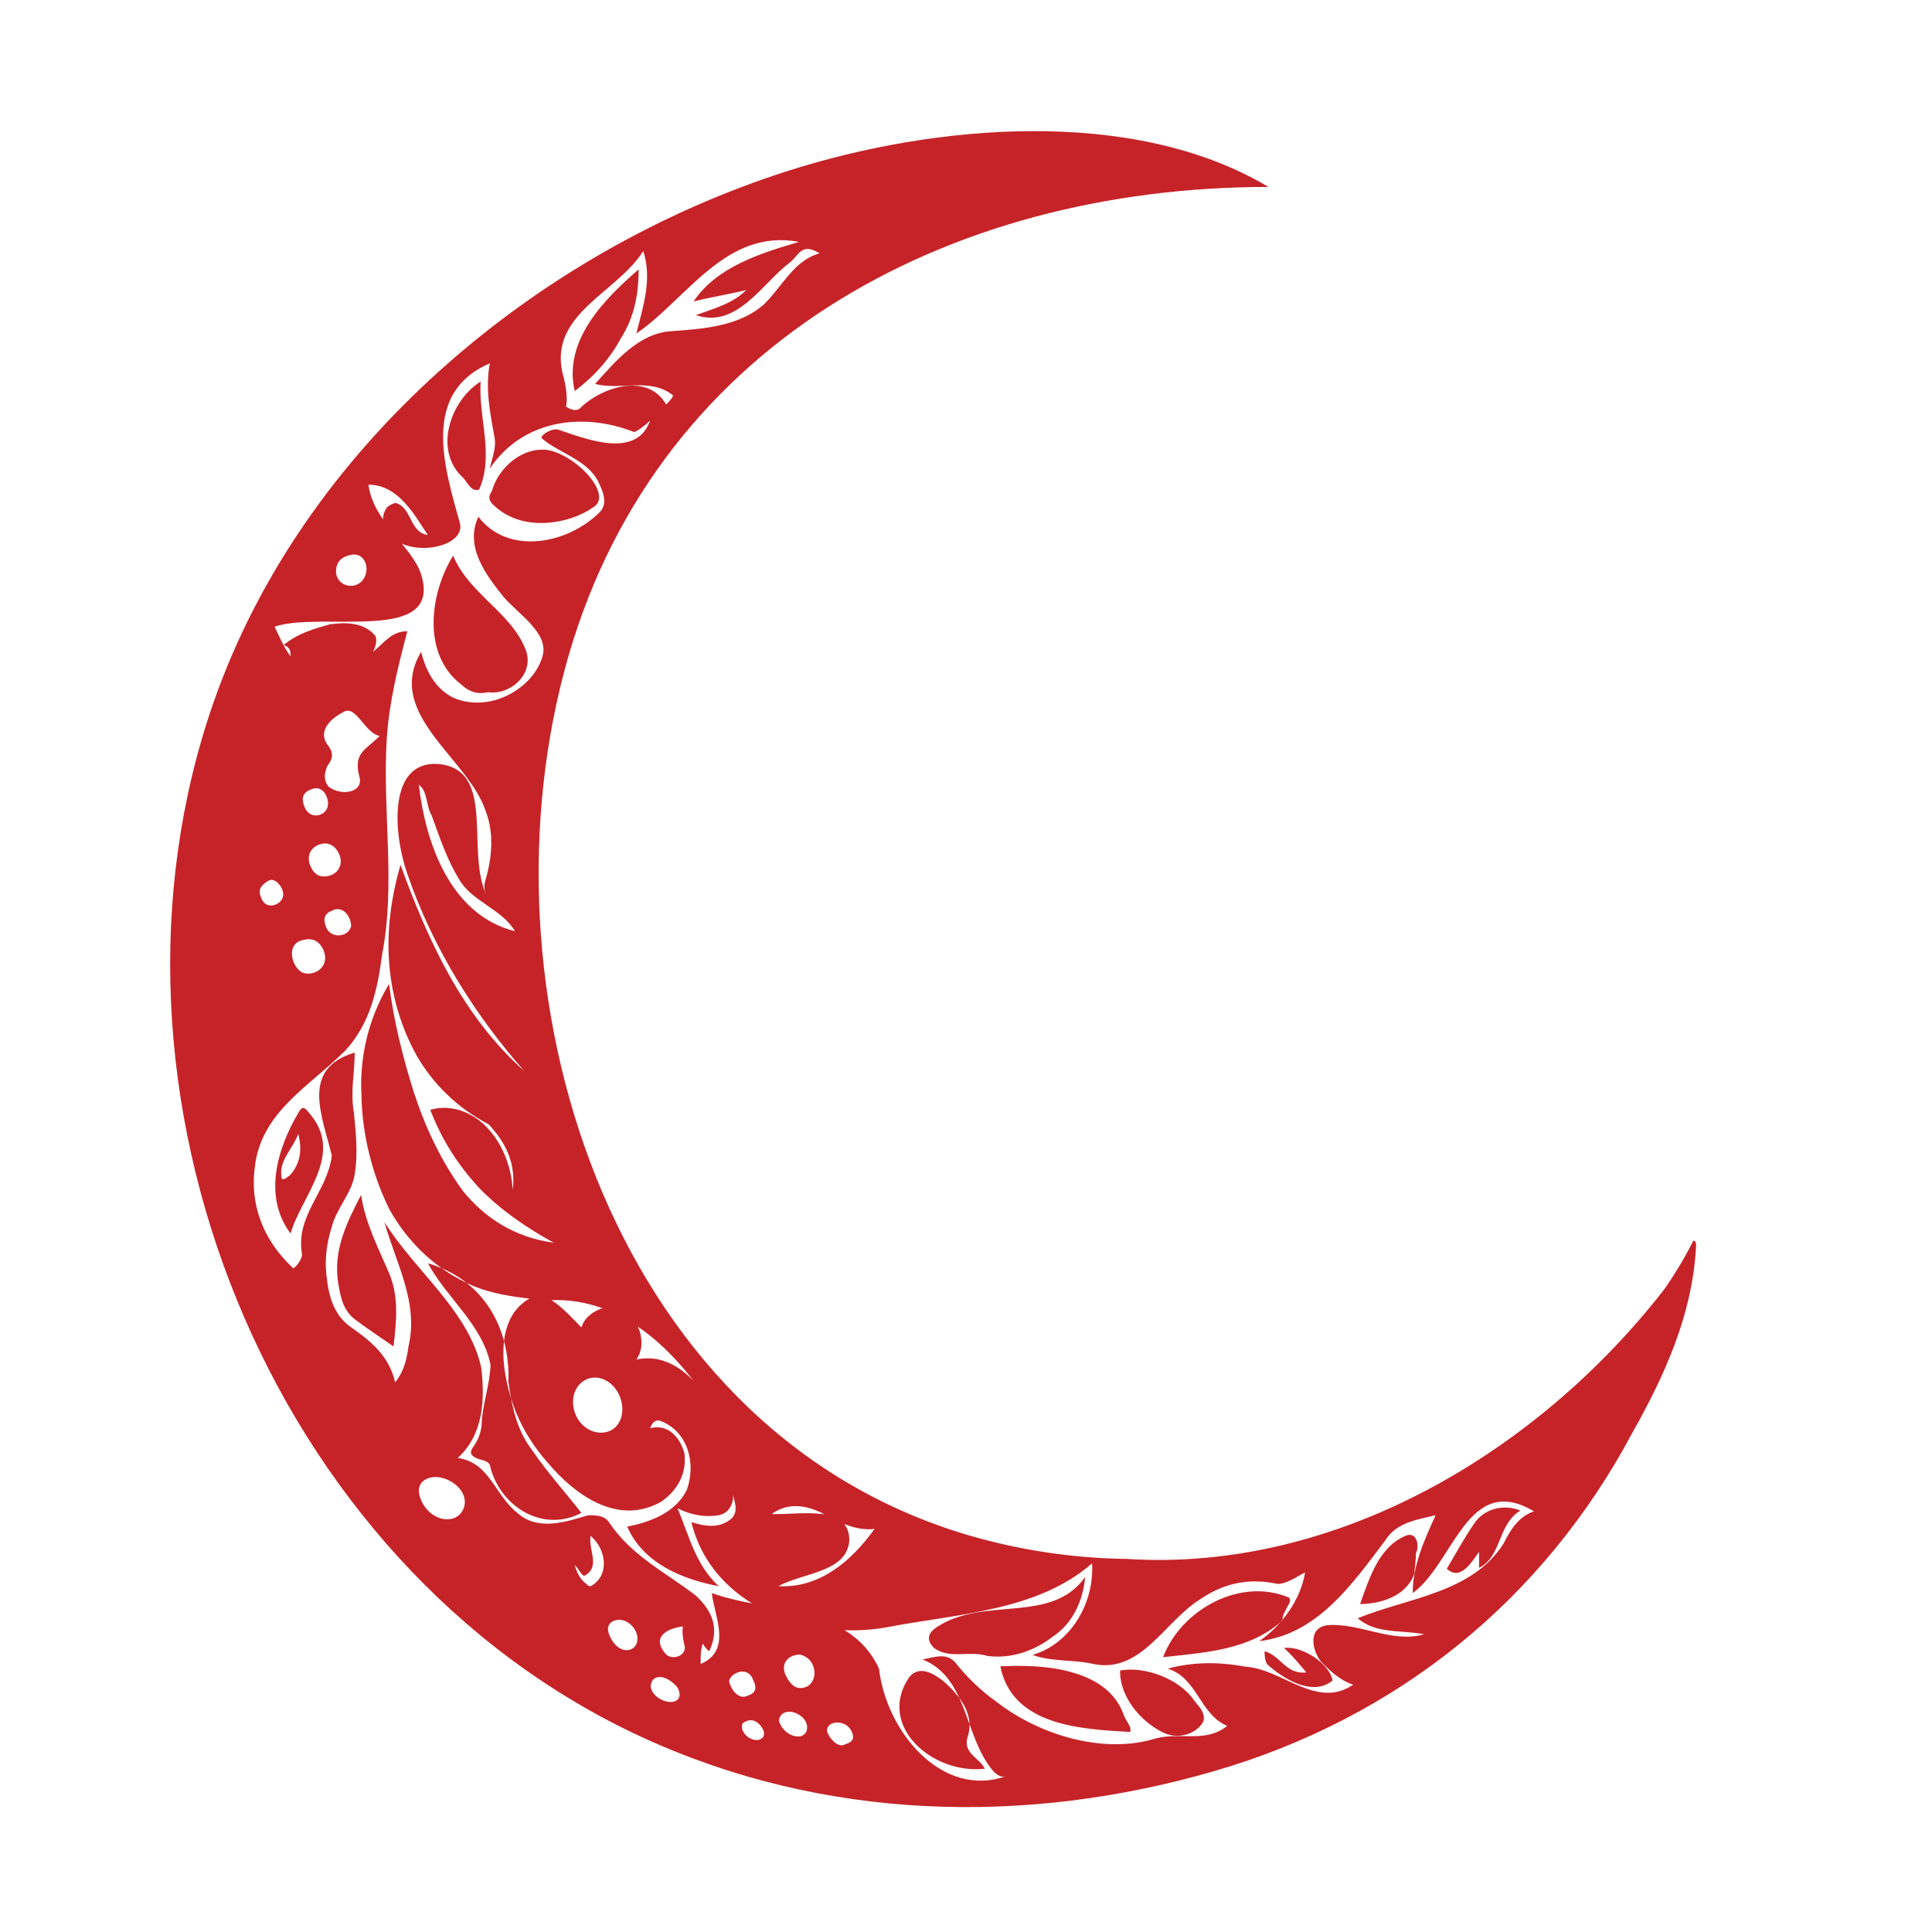 <svg xmlns="http://www.w3.org/2000/svg" xmlns:xlink="http://www.w3.org/1999/xlink" width="500" zoomAndPan="magnify" viewBox="0 0 375 375" height="500" preserveAspectRatio="xMidYMid meet" version="1.0"><defs><clipPath id="3f43f71000"><path d="M 33 25 L 329.473 25 L 329.473 351 L 33 351 Z M 33 25 " clip-rule="nonzero"/></clipPath></defs><g clip-path="url(#3f43f71000)"><path fill="#c62328" d="M 328.668 240.828 C 326.996 244.152 325.102 247.289 323.016 250.27 C 298.652 281.652 259.535 305.211 218.715 302.586 C 208.922 302.461 199.273 301.086 190.016 298.562 C 119.781 279.426 92.352 195.262 109.512 130.328 C 126.254 66.965 183.984 36.285 246.199 36.285 C 219.855 20.566 181.23 24.168 153.09 33.121 C 103.828 48.797 58.762 86.734 41.461 136.301 C 15.305 211.234 51.895 303.754 124.773 337.258 C 159.855 353.387 199.016 354.434 235.793 343.738 C 271.105 333.469 299.578 310.605 316.965 277.867 C 320.074 272.348 322.926 266.691 325.102 260.816 C 327.277 254.941 328.777 248.852 329.172 242.449 C 329.168 241.812 329.41 240.805 328.668 240.828 Z M 159.316 293.559 C 162.633 295.43 166.188 297.207 169.746 296.762 C 165.301 302.984 159.074 308.32 151.074 307.875 C 155.965 305.211 164.41 305.211 164.855 298.984 C 164.855 291.875 155.078 294.098 149.797 293.867 C 152.383 292.004 155.48 291.773 159.316 293.559 Z M 109.48 73.52 C 105.734 61.176 119.516 57.176 124.852 48.73 C 126.629 54.066 124.852 59.398 123.516 64.734 C 133.297 58.066 140.852 44.285 155.074 46.953 C 147.52 49.176 139.074 51.844 134.629 58.508 C 138.184 57.621 141.297 57.176 144.852 56.289 C 142.188 58.953 138.629 59.844 135.074 61.176 C 143.074 63.844 147.965 54.953 153.297 50.953 C 155.078 49.621 155.52 46.953 159.078 49.176 C 154.188 50.508 151.965 55.398 148.41 58.953 C 143.52 63.398 136.406 63.844 130.184 64.289 C 123.961 64.73 119.516 70.066 115.516 74.512 C 120.406 75.844 126.184 73.18 130.629 76.734 C 130.629 77.18 129.738 78.066 129.293 78.512 C 125.738 72.289 116.848 74.957 112.402 79.402 C 111.516 79.844 110.625 79.402 109.879 78.934 C 110.188 77.039 109.852 75.266 109.48 73.52 Z M 67.859 107.754 C 70.621 106.961 71.953 110.074 70.621 112.293 C 69.285 114.516 65.73 114.074 65.238 111.332 C 65.094 109.5 65.871 108.246 67.859 107.754 Z M 60.391 153.215 C 62.758 152.172 63.957 155.059 63.613 156.48 C 63.316 158.375 60.129 159.281 59.109 156.613 C 58.43 155.016 58.703 153.836 60.391 153.215 Z M 62.312 163.809 C 63.73 163.469 65.078 164.059 65.852 165.836 C 66.637 167.633 65.758 169.492 63.926 169.977 C 62.098 170.465 60.863 169.707 60.188 167.93 C 59.492 166.105 60.254 164.414 62.312 163.809 Z M 64.434 176.77 C 66.57 175.633 68.078 177.895 68.16 179.691 C 67.785 181.926 64.133 182.355 63.262 179.859 C 62.676 178.414 62.98 177.27 64.434 176.77 Z M 62.898 184.684 C 63.953 187.859 60.844 189.641 58.621 188.75 C 56.398 187.418 55.508 182.973 58.977 182.434 C 60.73 181.949 62.188 182.781 62.898 184.684 Z M 51.879 171.09 C 53.414 169.875 55.316 172.633 54.926 174 C 54.543 175.816 51.461 176.723 50.695 174.219 C 49.973 172.703 50.734 171.789 51.879 171.09 Z M 87.777 294.766 C 85.586 295.344 83.023 293.914 81.863 291.457 C 80.762 289.109 81.316 287.441 83.395 286.84 C 85.703 286.176 88.918 287.773 89.914 290.07 C 90.766 292.043 89.766 294.246 87.777 294.77 Z M 113.754 307.391 C 112.512 306.508 112.02 305.191 111.547 303.867 C 112.445 304.309 112.957 306.508 113.816 305.629 C 116.441 303.867 114.184 300.766 114.629 298.098 C 117.738 300.766 118.262 305.629 114.965 307.691 C 114.402 308.102 114.113 307.766 113.754 307.391 Z M 121.969 320.273 C 120.539 320.492 119.082 319.344 118.27 317.363 C 117.648 315.844 118.176 314.746 119.656 314.453 C 121.137 314.164 122.758 315.156 123.457 316.785 C 124.16 318.43 123.477 320.043 121.969 320.273 Z M 130.746 330.301 C 128.512 330.781 125.102 328.215 126.75 326.043 C 128.031 324.734 130.32 326.043 131.531 327.586 C 132.176 328.859 132.062 329.914 130.746 330.301 Z M 132.805 319.164 C 133.543 321.207 130.75 322.406 129.289 321.129 C 126.266 317.719 129.531 316.059 132.543 315.684 C 132.355 317.07 132.594 318.113 132.805 319.164 Z M 147.309 337.703 C 145.398 338.039 143.473 336.02 144.141 334.492 C 145.102 333.75 146.605 333.422 147.812 335.211 C 148.648 336.406 148.387 337.359 147.309 337.703 Z M 145.168 329.117 C 143.219 330.102 141.785 327.629 141.523 326.395 C 141.637 324.746 145.188 323.152 146.195 326.105 C 147.066 327.812 146.512 328.688 145.164 329.117 Z M 155.355 337.023 C 153.332 337.27 151.652 335.625 151.184 334.02 C 151.367 331.613 154.664 331.734 156.25 333.906 C 157.051 335.309 156.676 336.668 155.355 337.023 Z M 152.746 325.637 C 151.121 322.84 153.133 321.137 155.305 321.156 C 158.855 322.051 158.875 326.809 156.168 327.527 C 154.332 328.059 153.418 326.781 152.75 325.637 Z M 164.141 338.527 C 162.602 339.516 160.797 337.152 160.508 335.961 C 160.469 333.953 164.137 333.598 165.301 336.062 C 165.93 337.383 165.457 338.172 164.141 338.527 Z M 291.855 299.574 C 285.762 309.215 273.316 310.102 263.535 314.102 C 267.094 317.215 271.984 316.324 276.426 317.215 C 270.203 318.992 263.98 314.992 257.758 315.438 C 253.758 315.883 254.648 320.328 256.426 322.551 C 258.203 324.328 259.98 326.105 262.648 326.992 C 255.535 331.883 248.867 323.883 241.645 323.492 C 236.645 322.551 231.531 322.551 226.641 323.883 C 232.422 325.66 232.863 332.773 238.199 334.996 C 233.754 338.551 228.863 335.883 223.531 337.66 C 213.75 340.328 201.75 336.773 193.406 330.312 C 190.473 328.215 187.746 325.66 185.305 322.547 C 183.523 320.77 181.305 321.66 179.082 322.105 C 183.523 323.883 185.527 327.66 187.137 331.828 C 188.75 335.996 189.973 340.551 192.859 343.852 C 193.746 344.715 194.633 345.137 195.52 344.68 C 192.301 345.84 189.219 345.875 186.387 345.074 C 183.551 344.262 180.969 342.633 178.746 340.496 C 174.297 336.215 171.293 329.879 170.617 323.875 C 169.176 320.766 167.125 318.547 164.684 316.898 C 157.355 311.965 146.516 312.215 138.164 309.219 C 138.633 313.66 142.195 320.324 136 322.977 C 135.977 321.652 135.969 320.324 136.41 318.992 C 136.855 319.883 137.75 320.77 137.746 320.324 C 139.742 315.883 138.074 312.547 135.164 309.793 C 129.297 305.215 122.629 302.102 118.184 295.434 C 117.297 294.102 115.52 294.102 114.184 294.102 C 109.738 295.434 104.406 297.215 100.406 293.656 C 95.961 290.102 95.07 283.879 88.848 282.988 C 91.293 280.766 92.625 277.988 93.254 274.969 C 93.879 271.945 93.801 268.684 93.41 265.484 C 91.656 257.277 85.215 250.723 79.668 244.023 C 77.82 241.789 76.066 239.539 74.613 237.199 C 75.734 241.207 77.402 245.094 78.543 249.055 C 79.68 253.012 80.293 257.035 79.293 261.312 C 78.957 263.699 78.492 266.047 76.707 268.312 C 75.512 263.211 72.039 260.336 68.203 257.672 C 64.676 255.223 63.762 251.398 63.348 247.387 C 63.008 244.109 63.473 241.059 64.398 238.137 C 65.293 234.539 68.402 231.426 68.848 227.871 C 69.512 223.871 69.07 219.98 68.707 216.086 C 67.957 211.867 68.848 208.312 68.848 204.312 C 58.18 207.426 62.625 216.758 64.402 224.316 C 63.957 227.871 62.18 230.762 60.68 233.703 C 59.18 236.648 57.957 239.648 58.625 243.43 C 58.625 244.762 56.848 246.539 56.848 246.094 C 53.848 243.316 51.762 240.152 50.547 236.824 C 49.332 233.496 48.984 230.008 49.457 226.594 C 50.621 215.867 59.957 210.98 67.07 203.867 C 69.512 201.203 71.07 198.199 72.125 195.035 C 73.18 191.867 73.738 188.531 74.18 185.199 C 76.848 171.418 74.18 157.195 75.07 143.414 C 75.293 139.859 75.848 136.305 76.57 132.805 C 77.293 129.305 78.18 125.859 79.066 122.523 C 75.961 122.523 74.625 124.746 72.402 126.523 C 72.848 125.637 73.293 124.301 72.848 123.414 C 70.625 120.746 67.07 120.746 63.957 121.191 C 60.844 122.078 57.734 122.969 55.066 125.191 C 56.402 125.637 56.402 126.523 56.402 127.414 C 55.066 125.637 54.18 123.414 53.289 121.637 C 55.621 120.855 58.844 120.691 62.297 120.664 C 65.75 120.637 69.43 120.746 72.68 120.523 C 79.176 120.078 83.895 118.258 81.707 111.391 C 80.828 108.73 78.512 106.188 76.289 103.41 C 74.07 100.633 71.957 97.633 71.516 94.078 C 77.293 94.078 80.395 99.852 83.027 103.828 C 79.516 103.41 79.957 98.52 76.848 97.633 C 76.402 97.633 75.512 98.078 75.07 98.52 C 73.289 101.188 75.07 103.855 77.293 105.188 C 82.18 107.855 90.184 105.633 89.293 101.633 C 86.18 90.52 81.738 76.297 95.07 70.52 C 94.184 75.406 95.07 79.852 95.961 84.742 C 96.406 86.965 95.516 88.742 95.07 90.965 C 101.293 81.629 112.852 79.852 123.074 83.852 C 123.52 83.852 125.297 82.52 126.188 81.629 C 123.52 89.188 113.742 85.188 108.406 83.41 C 107.074 82.965 104.406 84.742 105.293 85.188 C 108.406 87.852 113.742 89.188 115.961 93.188 C 116.852 94.965 118.184 97.633 116.406 99.41 C 110.184 105.633 98.625 107.855 92.848 100.297 C 90.184 106.078 94.184 111.41 97.738 115.855 C 100.852 119.41 106.629 122.969 105.293 127.414 C 103.516 133.637 95.07 138.523 87.961 135.414 C 84.402 133.637 82.625 130.078 81.738 126.523 C 74.625 138.523 90.625 146.969 94.184 157.195 C 95.961 161.641 95.516 166.527 94.184 170.973 C 93.738 172.309 94.184 173.641 95.07 174.973 C 92.406 170.75 92.848 164.418 92.516 158.973 C 92.18 153.527 91.062 148.965 85.293 148.305 C 80.18 147.859 77.957 151.305 77.348 155.805 C 76.734 160.305 77.734 165.859 79.07 169.641 C 83.961 183.863 91.961 196.754 101.738 207.867 C 89.738 197.199 83.07 182.531 77.734 167.859 C 75.957 174.082 75.07 180.309 75.516 186.66 C 75.742 189.836 76.297 192.984 77.191 196.047 C 78.086 199.109 79.312 202.078 80.875 204.891 C 82.441 207.594 84.359 210.102 86.688 212.352 C 88.988 214.594 91.699 216.578 94.848 218.23 C 98.039 221.645 100.184 225.645 99.516 230.98 C 99.293 226.758 97.711 222.422 94.977 219.348 C 92.406 216.312 87.961 214.09 83.516 215.422 C 85.738 221.203 88.848 226.09 93.07 230.645 C 95.129 232.758 97.406 234.676 99.836 236.426 C 102.266 238.176 104.844 239.762 107.484 241.215 C 103.664 240.684 100.32 239.488 97.406 237.762 C 94.488 236.047 92.004 233.801 89.859 231.176 C 87.719 228.234 85.891 225.145 84.324 221.938 C 82.746 218.727 81.434 215.402 80.32 211.996 C 78.18 205.199 76.402 198.09 75.516 190.977 C 71.516 197.645 69.738 205.199 70.16 212.781 C 70.242 216.586 70.766 220.398 71.703 224.113 C 72.617 227.828 73.949 231.441 75.648 234.855 C 77.469 238.074 79.727 240.984 82.445 243.484 C 85.156 245.996 88.332 248.094 91.961 249.648 C 96.406 251.43 101.406 251.984 106.375 252.383 C 122.188 251.43 133.742 264.762 140.855 277.652 C 137.746 270.984 131.965 262.098 123.52 263.875 C 125.742 260.762 123.965 255.871 120.855 254.094 C 118.188 252.762 113.742 254.539 112.855 257.652 C 110.633 255.43 108.41 252.762 105.297 251.43 C 104.41 250.984 103.965 251.43 103.07 251.871 C 99.297 253.875 97.852 257.652 97.715 261.832 C 97.574 266.012 98.742 270.598 100.184 274.207 C 101.629 277.707 103.742 281.016 106.297 283.891 C 111.52 290.098 119.965 296.324 128.41 291.434 C 131.523 289.211 133.301 286.098 132.855 282.098 C 131.969 278.988 129.746 276.32 126.188 277.207 C 126.633 275.875 127.523 275.43 128.41 275.875 C 133.746 278.098 135.078 284.32 133.301 289.211 C 131.078 293.656 126.188 295.434 121.742 296.32 C 124.855 303.434 132.41 306.547 139.523 307.879 C 135.078 303.879 133.746 298.102 131.523 292.766 C 134.191 294.102 136.859 294.543 139.523 294.102 C 141.746 293.656 142.637 291.434 142.191 289.211 C 142.191 290.988 143.523 292.766 142.191 294.543 C 139.969 296.766 136.855 296.32 134.191 295.434 C 138.191 311.879 156.859 318.547 171.973 315.879 C 178.863 314.547 186.199 313.77 193.141 312.156 C 200.086 310.547 206.641 308.102 211.969 303.449 C 212.199 307.215 211.199 311.102 209.199 314.324 C 207.199 317.547 204.199 320.102 200.422 321.215 C 203.977 322.547 207.977 322.102 211.699 322.867 C 221.312 325.215 225.758 314.992 232.863 310.477 C 236.98 307.656 241.762 306.102 247.984 307.434 C 249.762 307.434 251.539 306.102 253.316 305.211 C 252.43 310.547 248.871 315.438 244.426 318.547 C 255.539 317.215 262.207 307.879 268.875 298.988 C 271.098 295.434 275.098 294.988 278.652 294.098 C 276.43 298.988 274.207 303.879 274.207 309.211 C 282.211 303.434 284.875 285.652 297.73 293.348 C 294.629 294.449 293.184 296.965 291.859 299.57 Z M 63.469 144.406 C 61.551 141.527 64.801 139.125 66.707 138.176 C 69.113 136.754 70.738 142.25 73.688 142.855 C 70.898 145.672 68.5 146.074 69.793 150.922 C 70.5 153.797 66.281 154.633 63.742 152.668 C 62.676 151.215 63.027 149.785 63.594 148.582 C 64.777 147.109 64.676 145.891 63.465 144.406 Z M 89.062 170.602 C 91.512 174.969 97.289 176.305 99.957 180.75 C 87.512 177.637 82.625 163.859 81.289 152.301 C 83.066 153.633 82.625 156.301 83.789 158.281 C 85.332 162.559 86.754 166.797 89.062 170.602 Z M 120.398 271.293 C 121.426 274.121 120.422 277.062 118.082 277.848 C 115.445 278.715 112.539 277.074 111.547 274.102 C 110.594 271.234 111.797 268.387 114.223 267.586 C 116.672 266.777 119.371 268.457 120.398 271.293 Z M 93.5 276.074 C 93.734 272.316 95.066 268.758 95.211 264.926 C 93.734 257.203 86.621 251.867 83.066 245.203 C 93.734 248.312 99.07 257.648 98.68 268.219 C 99.344 272.934 100.281 277.555 103.273 281.457 C 106.18 285.762 109.734 289.652 112.848 293.652 C 109.07 295.652 105.07 295.316 101.793 293.484 C 98.512 291.652 95.957 288.316 95.07 284.316 C 94.625 283.43 93.289 283.43 92.402 282.984 C 91.512 282.539 91.066 282.094 91.711 281.051 C 92.781 279.633 93.469 277.98 93.504 276.074 Z M 274.508 305.496 C 272.871 309.914 267.98 311.297 263.98 311.352 C 265.758 306.492 267.535 300.305 272.871 298.074 C 275.09 297.18 275.535 300.258 274.84 301.398 C 274.84 302.766 274.629 304.133 274.508 305.496 Z M 89.598 132.922 C 81.734 126.965 83.512 114.961 87.957 107.852 C 91.066 115.406 99.512 118.961 102.18 126.52 C 103.516 130.965 99.07 134.965 94.691 134.359 C 92.816 134.797 91.152 134.387 89.598 132.922 Z M 219.316 335.105 C 219.422 335.332 219.418 335.758 219.414 336.18 C 214.785 335.898 209.047 335.637 204.176 333.977 C 199.301 332.312 195.293 329.211 194.172 323.434 C 198.625 323.211 203.859 323.32 208.355 324.684 C 212.852 326.004 216.633 328.488 218.184 333.047 C 218.504 333.758 218.934 334.422 219.316 335.105 Z M 187.883 336.938 C 186.676 340.344 190.234 341.207 191.137 343.305 C 186.039 343.902 180.809 341.797 177.621 338.418 C 174.43 335.043 173.301 330.285 176.402 325.652 C 179.023 322.098 183.965 326.539 186.32 329.742 C 187.996 332.02 188.609 334.57 187.883 336.938 Z M 95.477 95.277 C 96.848 90.516 101.734 86.516 106.625 87.402 C 112.402 88.738 119.07 96.293 115.07 98.516 C 110.625 101.629 101.734 103.406 96.094 98.305 C 95.031 97.402 94.57 96.676 95.477 95.277 Z M 191.664 321.414 C 187.969 320.32 184.414 322.102 181.301 319.879 C 179.523 318.102 180.414 316.766 181.746 315.879 C 186.414 312.766 191.969 312.656 197.191 312.156 C 202.414 311.656 207.305 310.766 210.637 306.102 C 210.191 310.543 208.414 314.988 204.23 317.754 C 200.66 320.516 196.094 322.012 191.664 321.414 Z M 75.48 247.012 C 77.422 251.527 76.984 256.258 76.383 261.344 C 73.648 259.438 71.242 257.859 68.945 256.133 C 66.633 254.398 66.09 251.781 65.652 249.098 C 65.133 245.902 65.539 242.965 66.43 240.148 C 67.316 237.336 68.684 234.637 70.094 231.93 C 70.898 237.41 73.387 242.137 75.48 247.012 Z M 248.945 314.496 C 242.645 320.32 233.754 320.766 225.75 321.656 C 229.309 312.32 240.863 306.098 250.199 310.098 C 250.645 310.543 250.199 311.434 249.953 311.695 C 249.586 312.617 248.852 313.418 248.945 314.496 Z M 231.793 330.086 C 232.734 331.242 234.039 332.473 233.57 334.148 C 232.195 336.664 228.645 337.582 226.02 336.398 C 221.641 334.426 217.277 329.434 217.414 324.242 C 222.473 323.324 229.184 326.102 231.793 330.086 Z M 57.949 215.93 C 55.852 219.453 54.129 223.551 53.598 227.652 C 53.062 231.754 53.73 235.867 56.395 239.422 C 57.508 235.645 60.176 231.754 61.664 227.809 C 63.156 223.859 63.469 219.852 59.836 215.836 C 58.895 214.582 58.496 215.016 57.949 215.93 Z M 56.363 228.027 C 55.953 228.309 54.617 229.645 54.617 228.309 C 54.176 225.199 56.84 222.977 57.891 220.082 C 58.68 223.078 58.32 225.766 56.363 228.031 Z M 89.938 92.777 C 83.957 87.402 87.512 77.625 93.289 74.07 C 92.844 81.18 95.957 88.293 93 95.012 C 91.555 95.582 90.789 93.742 89.938 92.777 Z M 286.02 295.895 C 287.98 292.762 291.98 291.875 295.094 293.207 C 290.648 295.875 291.539 302.098 287.094 304.32 L 287.094 301.211 C 285.758 302.988 283.535 306.988 280.82 304.5 C 282.531 301.621 284.129 298.664 286.02 295.895 Z M 258.652 326.188 C 254.547 329.527 248.66 325.484 245.938 323.016 C 245.477 322.184 245.465 321.344 245.453 320.504 C 248.594 321.336 249.547 325.066 253.562 324.621 C 252.191 322.977 250.824 321.32 249.215 319.871 C 252.852 319.387 258.152 323.031 258.652 326.188 Z M 111.547 75.898 C 109.293 66.066 117.293 58.066 123.961 52.289 C 123.961 57.176 123.074 61.621 120.555 65.59 C 118.438 69.539 115.445 72.973 111.547 75.898 Z M 111.547 75.898 " fill-opacity="1" fill-rule="nonzero"/></g></svg>